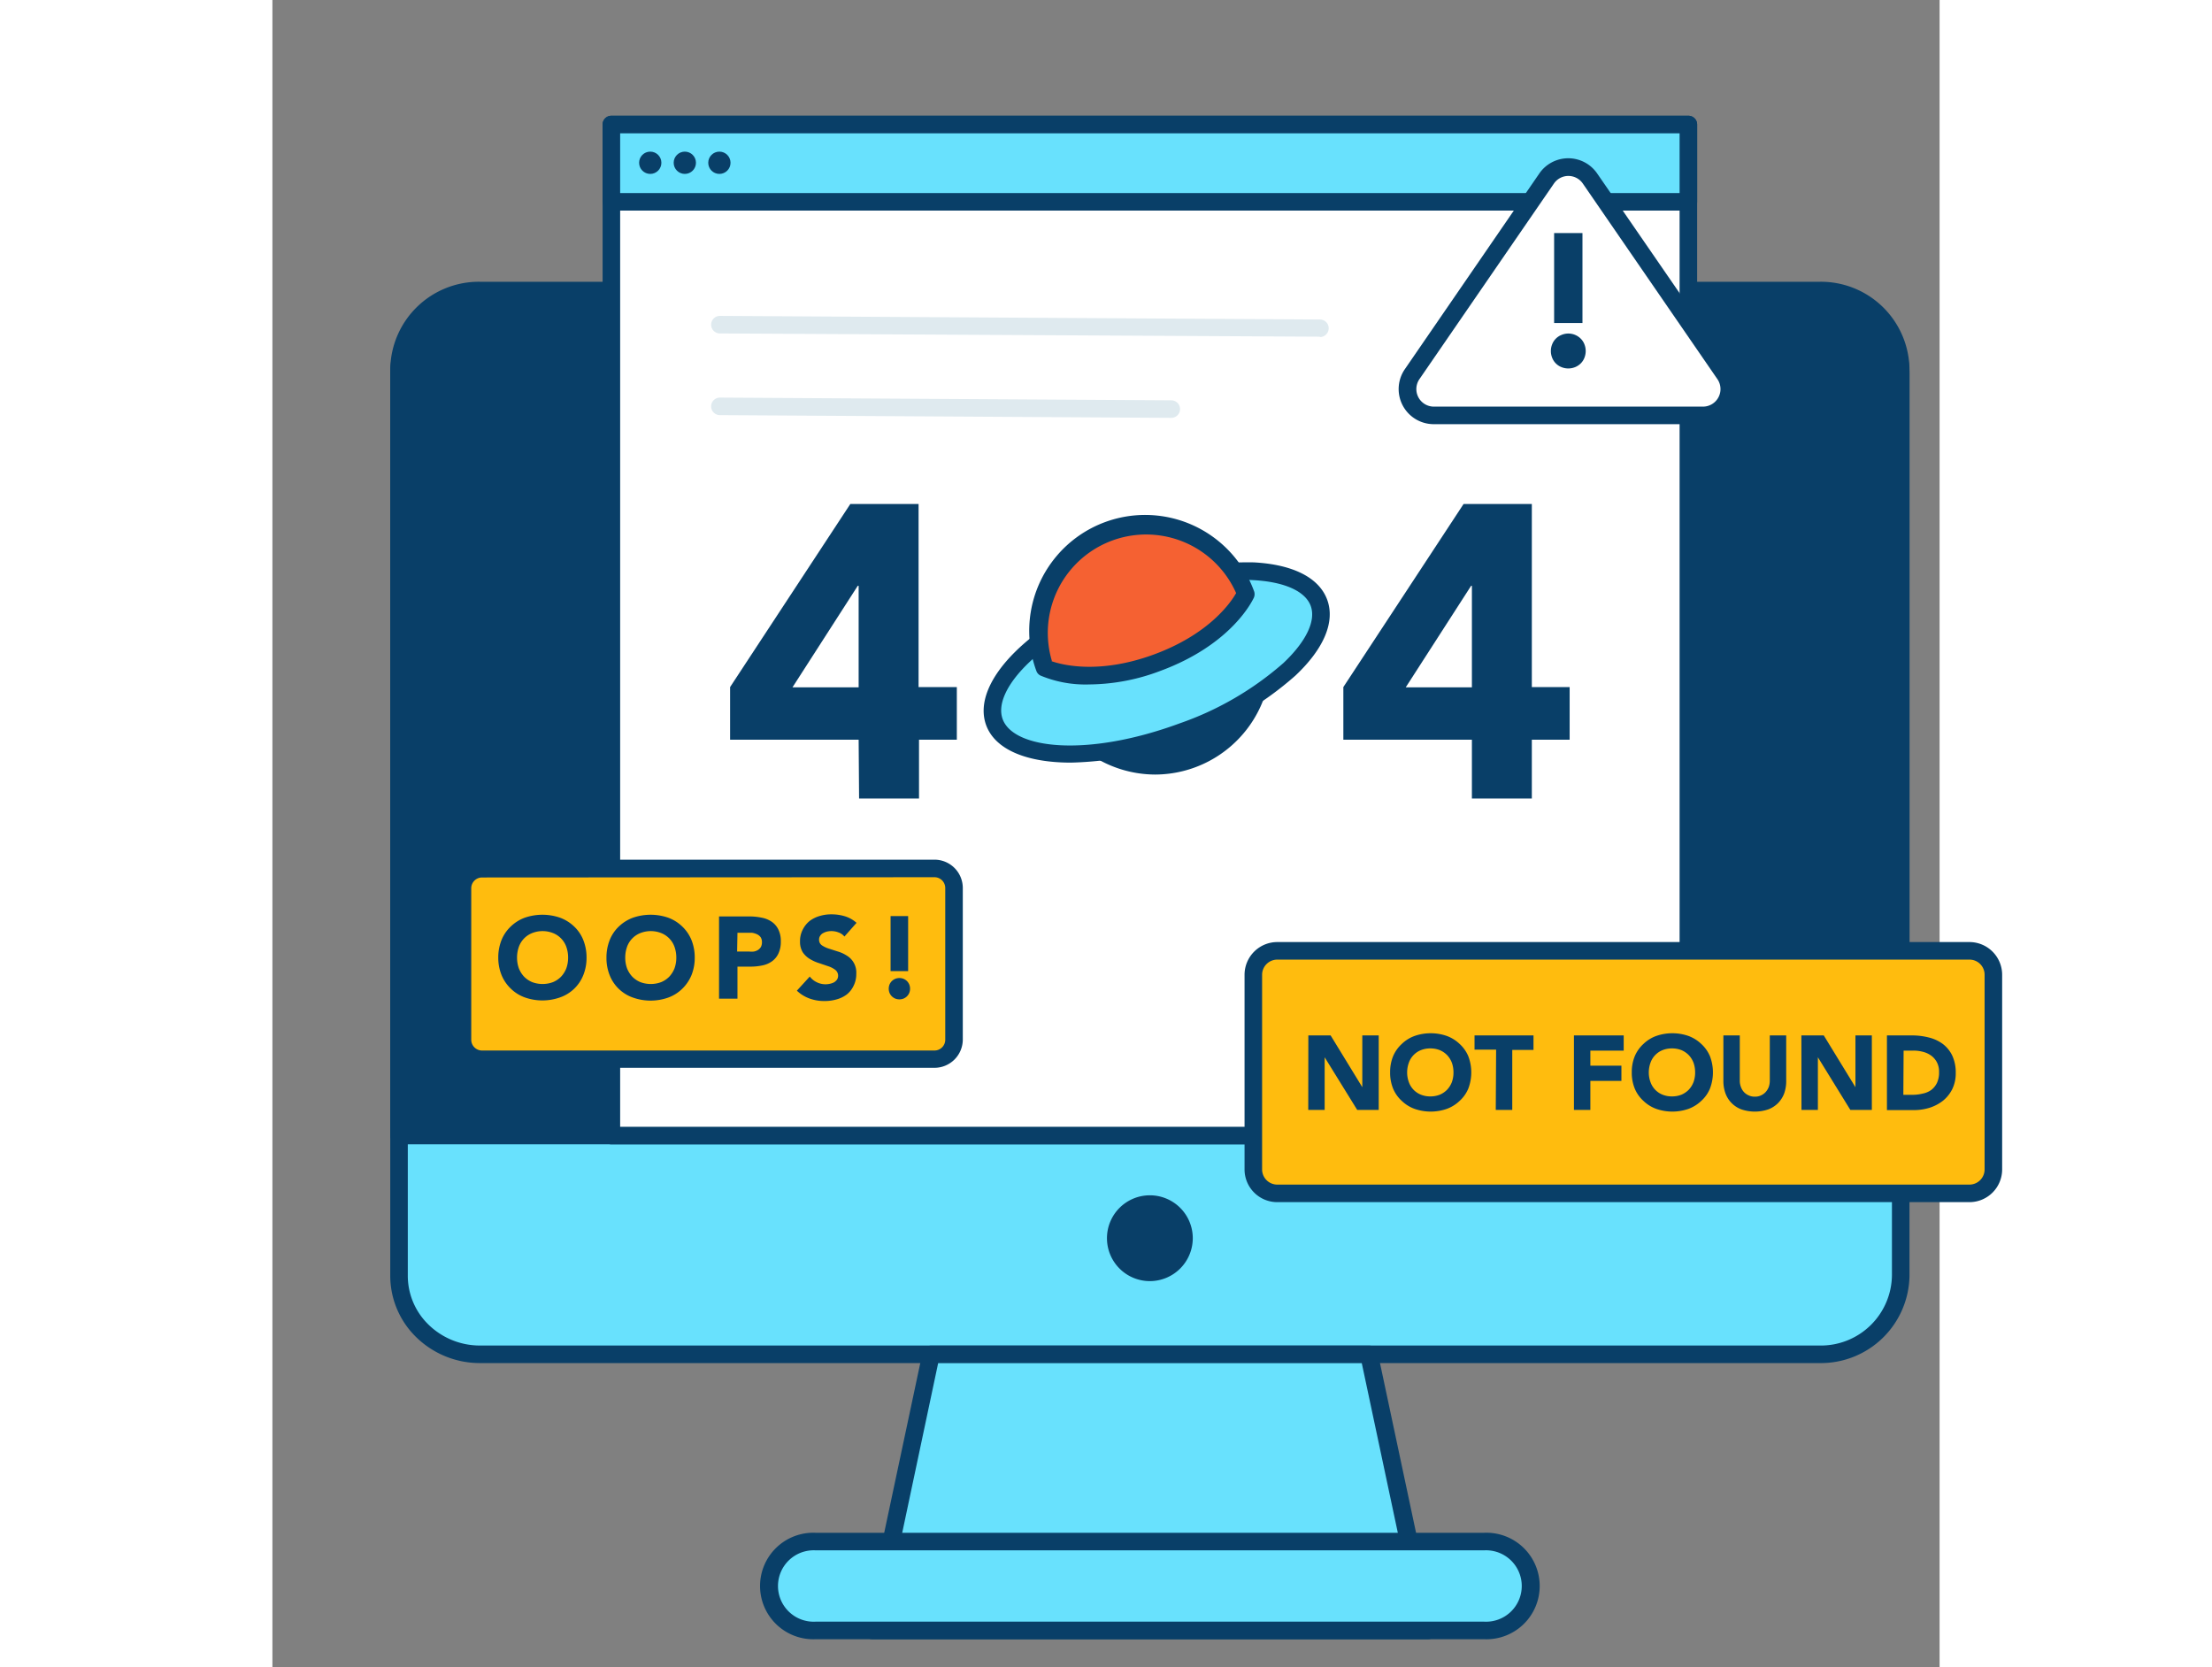 <svg xmlns="http://www.w3.org/2000/svg" viewBox="100 50 190 190" width="406" height="306" class="illustration"><rect x="100" y="50" width="190" height="190" fill="#808080" stroke="none"/><g id="_146_404_page_not_found_outline" data-name="#146_404_page_not_found_outline"><path d="M285.57,92.54V195.39a9.09,9.09,0,0,1-9.22,9H123.65a9.33,9.33,0,0,1-6.72-2.83,8.72,8.72,0,0,1-2.5-6.13V92.54a9.09,9.09,0,0,1,9.22-9h152.7A9.09,9.09,0,0,1,285.57,92.54Z" fill="#68e1fd"></path><path d="M276.35,205.34H123.65a10.37,10.37,0,0,1-7.44-3.13,9.77,9.77,0,0,1-2.78-6.83V92.54a10.1,10.1,0,0,1,10.22-10h152.7a10.1,10.1,0,0,1,10.22,10V195.38A10.1,10.1,0,0,1,276.35,205.34ZM123.65,84.58a8.1,8.1,0,0,0-8.22,8V195.38a7.76,7.76,0,0,0,2.22,5.44,8.38,8.38,0,0,0,6,2.52h152.7a8.1,8.1,0,0,0,8.22-8V92.54a8.1,8.1,0,0,0-8.22-8Z" fill="#093f68"></path><polygon points="231.63 235.81 168.37 235.81 175.06 204.35 224.94 204.35 231.63 235.81" fill="#68e1fd"></polygon><path d="M231.63,236.81H168.37a1,1,0,0,1-.77-.37,1,1,0,0,1-.2-.83l6.69-31.47a1,1,0,0,1,1-.79h49.88a1,1,0,0,1,1,.79l6.69,31.47a1,1,0,0,1-.2.83A1,1,0,0,1,231.63,236.81Zm-62-2h60.78l-6.26-29.46H175.87Z" fill="#093f68"></path><circle cx="200" cy="191.12" r="3.89" fill="#093f68"></circle><path d="M200,196a4.89,4.89,0,1,1,4.89-4.89A4.9,4.9,0,0,1,200,196Zm0-7.78a2.89,2.89,0,1,0,2.89,2.89A2.89,2.89,0,0,0,200,188.23Z" fill="#093f68"></path><path d="M285.57,92.11v87.3H114.43V92.11a9.09,9.09,0,0,1,9.22-9h152.7A9.09,9.09,0,0,1,285.57,92.11Z" fill="#093f68"></path><path d="M285.57,180.41H114.43a1,1,0,0,1-1-1V92.11a10.1,10.1,0,0,1,10.22-10h152.7a10.1,10.1,0,0,1,10.22,10v87.3A1,1,0,0,1,285.57,180.41Zm-170.14-2H284.57V92.11a8.1,8.1,0,0,0-8.22-8H123.65a8.1,8.1,0,0,0-8.22,8Z" fill="#093f68"></path><rect x="138.63" y="64.19" width="122.75" height="115.23" fill="#fff"></rect><path d="M261.37,180.41H138.63a1,1,0,0,1-1-1V64.19a1,1,0,0,1,1-1H261.37a1,1,0,0,1,1,1V179.41A1,1,0,0,1,261.37,180.41Zm-121.74-2H260.37V65.19H139.63Z" fill="#093f68"></path><rect x="138.63" y="64.19" width="122.75" height="8.82" fill="#68e1fd"></rect><path d="M261.37,74H138.63a1,1,0,0,1-1-1V64.19a1,1,0,0,1,1-1H261.37a1,1,0,0,1,1,1V73A1,1,0,0,1,261.37,74ZM139.63,72H260.37V65.19H139.63Z" fill="#093f68"></path><path d="M166.81,134.3H152.16v-6l13.7-20.86h7.78v20.86H178v6h-4.31V141h-6.83Zm0-17.54h-.1l-7.44,11.57h7.54Z" fill="#093f68"></path><path d="M236.7,134.3H222.05v-6l13.7-20.86h7.78v20.86h4.31v6h-4.31V141H236.7Zm0-17.54h-.09l-7.45,11.57h7.54Z" fill="#093f68"></path><path d="M212.09,120.84s-4.83-2.35-12.8.57-10.13,7.85-10.13,7.85a12.21,12.21,0,0,0,22.93-8.42Z" fill="#093f68"></path><path d="M200.62,138.27a13.25,13.25,0,0,1-12.4-8.67,1,1,0,0,1,0-.75c.09-.21,2.42-5.34,10.7-8.38s13.37-.64,13.58-.53a1,1,0,0,1,.5.55,13.24,13.24,0,0,1-12.41,17.78Zm-10.36-9a11.22,11.22,0,0,0,14.23,6.25,11.22,11.22,0,0,0,6.81-14c-1.22-.43-5.43-1.54-11.66.75S190.9,128.21,190.26,129.32Z" fill="#093f68"></path><ellipse cx="200.79" cy="125.5" rx="19.7" ry="8.42" transform="translate(-30.95 76.9) rotate(-20.16)" fill="#68e1fd"></ellipse><path d="M191,136.91c-5,0-8.63-1.46-9.66-4.27-1.82-5,5.29-12,16.19-16a37.68,37.68,0,0,1,14.32-2.55c4.47.24,7.44,1.75,8.36,4.26h0c.92,2.51-.37,5.58-3.62,8.64A37.55,37.55,0,0,1,204,134.34,38.79,38.79,0,0,1,191,136.91Zm19.6-20.83a37.06,37.06,0,0,0-12.38,2.46c-10.5,3.86-16.24,10-15,13.41s9.61,4.37,20.11.51a35.64,35.64,0,0,0,11.89-6.9c2.59-2.45,3.73-4.82,3.11-6.51h0c-.62-1.68-3-2.75-6.58-2.94C211.39,116.09,211,116.08,210.62,116.08Z" fill="#093f68"></path><path d="M210.92,117.66s-2.16,4.91-10.13,7.84-12.8.58-12.8.58a12.21,12.21,0,1,1,22.93-8.42Z" fill="#f56132"></path><path d="M193.1,128a13.31,13.31,0,0,1-5.54-1,.93.93,0,0,1-.5-.55,13.21,13.21,0,0,1,24.8-9.11,1,1,0,0,1,0,.75c-.1.22-2.43,5.34-10.7,8.38A23.22,23.22,0,0,1,193.1,128Zm-4.31-2.65c1.21.42,5.42,1.53,11.66-.76s8.74-5.86,9.38-7a11.21,11.21,0,0,0-21,7.72Z" fill="#093f68"></path><path d="M219.39,88.37h0L151,88a1,1,0,0,1-1-1,1,1,0,0,1,1-1l68.38.41a1,1,0,0,1,0,2Z" fill="#dfeaef"></path><circle cx="143.06" cy="68.55" r="1.27" fill="#093f68"></circle><circle cx="147" cy="68.55" r="1.27" fill="#093f68"></circle><circle cx="150.94" cy="68.55" r="1.27" fill="#093f68"></circle><path d="M202.45,97.62h0L151,97.31a1,1,0,0,1,0-2h0l51.44.31a1,1,0,0,1,0,2Z" fill="#dfeaef"></path><rect x="156.82" y="225.68" width="86.36" height="10.14" rx="5.07" fill="#68e1fd"></rect><path d="M238.11,236.81H161.89a6.07,6.07,0,1,1,0-12.13h76.22a6.07,6.07,0,1,1,0,12.13Zm-76.22-10.13a4.07,4.07,0,1,0,0,8.13h76.22a4.07,4.07,0,1,0,0-8.13Z" fill="#093f68"></path><rect x="211.79" y="158.4" width="84.33" height="27.63" rx="2.72" fill="#ffbc0e"></rect><path d="M293.41,187h-78.9a3.73,3.73,0,0,1-3.72-3.72v-22.2a3.73,3.73,0,0,1,3.72-3.72h78.9a3.73,3.73,0,0,1,3.72,3.72v22.2A3.73,3.73,0,0,1,293.41,187Zm-78.9-27.64a1.73,1.73,0,0,0-1.72,1.72v22.2a1.73,1.73,0,0,0,1.72,1.72h78.9a1.73,1.73,0,0,0,1.72-1.72v-22.2a1.72,1.72,0,0,0-1.72-1.72Z" fill="#093f68"></path><path d="M218.06,168h2.54l3.61,5.9h0V168h1.87v8.49h-2.45l-3.71-6h0v6h-1.87Z" fill="#093f68"></path><path d="M227.38,172.22a4.76,4.76,0,0,1,.34-1.85,4,4,0,0,1,1-1.41,4.13,4.13,0,0,1,1.45-.9,5.59,5.59,0,0,1,3.67,0,4.23,4.23,0,0,1,1.45.9,4,4,0,0,1,1,1.41,5.18,5.18,0,0,1,0,3.69,3.92,3.92,0,0,1-1,1.41,4.23,4.23,0,0,1-1.45.9,5.59,5.59,0,0,1-3.67,0,4.13,4.13,0,0,1-1.45-.9,3.92,3.92,0,0,1-1-1.41A4.75,4.75,0,0,1,227.38,172.22Zm1.94,0a3.15,3.15,0,0,0,.19,1.09,2.4,2.4,0,0,0,1.37,1.44,2.85,2.85,0,0,0,1.08.2,2.9,2.9,0,0,0,1.09-.2,2.56,2.56,0,0,0,.83-.57,2.6,2.6,0,0,0,.54-.87,3.16,3.16,0,0,0,.18-1.09,3.25,3.25,0,0,0-.18-1.1,2.6,2.6,0,0,0-.54-.87,2.56,2.56,0,0,0-.83-.57,2.9,2.9,0,0,0-1.09-.2,2.85,2.85,0,0,0-1.08.2,2.4,2.4,0,0,0-1.37,1.44A3.26,3.26,0,0,0,229.32,172.22Z" fill="#093f68"></path><path d="M239.46,169.62H237V168h6.72v1.65h-2.42v6.84h-1.88Z" fill="#093f68"></path><path d="M248.33,168H254v1.73H250.2v1.72h3.54v1.73H250.2v3.31h-1.87Z" fill="#093f68"></path><path d="M254.92,172.22a4.76,4.76,0,0,1,.34-1.85,4,4,0,0,1,1-1.41,4.13,4.13,0,0,1,1.45-.9,5.59,5.59,0,0,1,3.67,0,4.23,4.23,0,0,1,1.45.9,4,4,0,0,1,1,1.41,5.18,5.18,0,0,1,0,3.69,3.92,3.92,0,0,1-1,1.41,4.23,4.23,0,0,1-1.45.9,5.59,5.59,0,0,1-3.67,0,4.13,4.13,0,0,1-1.45-.9,3.92,3.92,0,0,1-1-1.41A4.75,4.75,0,0,1,254.92,172.22Zm1.94,0a3.15,3.15,0,0,0,.19,1.09,2.4,2.4,0,0,0,1.37,1.44,2.85,2.85,0,0,0,1.08.2,2.9,2.9,0,0,0,1.09-.2,2.56,2.56,0,0,0,.83-.57,2.6,2.6,0,0,0,.54-.87,3.16,3.16,0,0,0,.18-1.09,3.25,3.25,0,0,0-.18-1.1,2.6,2.6,0,0,0-.54-.87,2.56,2.56,0,0,0-.83-.57,2.9,2.9,0,0,0-1.09-.2,2.85,2.85,0,0,0-1.08.2,2.4,2.4,0,0,0-1.37,1.44A3.26,3.26,0,0,0,256.86,172.22Z" fill="#093f68"></path><path d="M272.52,173.19a4.14,4.14,0,0,1-.22,1.39,3.18,3.18,0,0,1-.68,1.1,3.13,3.13,0,0,1-1.12.74,4.78,4.78,0,0,1-3.11,0,3.07,3.07,0,0,1-1.8-1.84,4.14,4.14,0,0,1-.23-1.39V168h1.87v5.15a2,2,0,0,0,.13.73,1.7,1.7,0,0,0,.35.58,1.64,1.64,0,0,0,.55.38,1.58,1.58,0,0,0,.69.14,1.53,1.53,0,0,0,.68-.14,1.6,1.6,0,0,0,.54-.38,1.89,1.89,0,0,0,.36-.58,2.19,2.19,0,0,0,.12-.73V168h1.87Z" fill="#093f68"></path><path d="M274.25,168h2.55l3.61,5.9h0V168h1.87v8.49h-2.45l-3.7-6h0v6h-1.87Z" fill="#093f68"></path><path d="M284,168h2.81a7.64,7.64,0,0,1,1.94.23,4.43,4.43,0,0,1,1.6.73,3.65,3.65,0,0,1,1.09,1.33,4.53,4.53,0,0,1,.4,2,4.06,4.06,0,0,1-.39,1.82,4,4,0,0,1-1.05,1.32,4.86,4.86,0,0,1-1.53.81,6,6,0,0,1-1.81.27H284Zm1.87,6.77h1a5.06,5.06,0,0,0,1.2-.14,2.52,2.52,0,0,0,1-.43,2.24,2.24,0,0,0,.64-.81,2.8,2.8,0,0,0,.23-1.22,2.32,2.32,0,0,0-.23-1.08,2.23,2.23,0,0,0-.63-.76,2.69,2.69,0,0,0-.93-.45,4.15,4.15,0,0,0-1.12-.15H285.9Z" fill="#093f68"></path><rect x="121.66" y="148.97" width="56.02" height="21.72" rx="2.23" fill="#ffbc0e"></rect><path d="M175.46,171.69H123.89a3.23,3.23,0,0,1-3.23-3.23V151.2a3.23,3.23,0,0,1,3.23-3.23h51.57a3.23,3.23,0,0,1,3.22,3.23v17.26A3.23,3.23,0,0,1,175.46,171.69ZM123.89,150a1.23,1.23,0,0,0-1.23,1.23v17.26a1.23,1.23,0,0,0,1.23,1.23h51.57a1.23,1.23,0,0,0,1.22-1.23V151.2a1.23,1.23,0,0,0-1.22-1.23Z" fill="#093f68"></path><path d="M125.74,159.13a5.33,5.33,0,0,1,.37-2,4.37,4.37,0,0,1,1.06-1.55,4.59,4.59,0,0,1,1.6-1,6.17,6.17,0,0,1,4,0,4.64,4.64,0,0,1,1.61,1,4.34,4.34,0,0,1,1.05,1.55,5.33,5.33,0,0,1,.37,2,5.25,5.25,0,0,1-.37,2,4.4,4.4,0,0,1-2.66,2.54,6,6,0,0,1-4,0,4.43,4.43,0,0,1-1.6-1,4.5,4.5,0,0,1-1.06-1.56A5.25,5.25,0,0,1,125.74,159.13Zm2.14,0a3.61,3.61,0,0,0,.2,1.21,3,3,0,0,0,.59.95,2.79,2.79,0,0,0,.92.63,3.38,3.38,0,0,0,2.4,0,2.79,2.79,0,0,0,.92-.63,3,3,0,0,0,.59-.95,3.61,3.61,0,0,0,.2-1.21,3.66,3.66,0,0,0-.2-1.21,2.64,2.64,0,0,0-1.51-1.58,3.25,3.25,0,0,0-2.4,0,2.64,2.64,0,0,0-1.51,1.58A3.66,3.66,0,0,0,127.88,159.13Z" fill="#093f68"></path><path d="M138.07,159.13a5.33,5.33,0,0,1,.37-2,4.34,4.34,0,0,1,1.05-1.55,4.64,4.64,0,0,1,1.61-1,6.17,6.17,0,0,1,4,0,4.59,4.59,0,0,1,1.6,1,4.5,4.5,0,0,1,1.06,1.55,5.33,5.33,0,0,1,.37,2,5.25,5.25,0,0,1-.37,2,4.64,4.64,0,0,1-1.06,1.56,4.43,4.43,0,0,1-1.6,1,6,6,0,0,1-4,0,4.4,4.4,0,0,1-2.66-2.54A5.25,5.25,0,0,1,138.07,159.13Zm2.14,0a3.61,3.61,0,0,0,.2,1.21,3,3,0,0,0,.59.95,2.79,2.79,0,0,0,.92.63,3.38,3.38,0,0,0,2.4,0,2.79,2.79,0,0,0,.92-.63,3,3,0,0,0,.59-.95,3.61,3.61,0,0,0,.2-1.21,3.66,3.66,0,0,0-.2-1.21,2.64,2.64,0,0,0-1.51-1.58,3.25,3.25,0,0,0-2.4,0,2.64,2.64,0,0,0-1.51,1.58A3.66,3.66,0,0,0,140.21,159.13Z" fill="#093f68"></path><path d="M150.9,154.44h3.48a6.7,6.7,0,0,1,1.37.14,3,3,0,0,1,1.13.45,2.27,2.27,0,0,1,.77.88,2.94,2.94,0,0,1,.29,1.38,3.1,3.1,0,0,1-.27,1.37,2.29,2.29,0,0,1-.73.89,2.84,2.84,0,0,1-1.09.47,6.72,6.72,0,0,1-1.38.14H153v3.65H150.9Zm2.06,4h1.38a2.32,2.32,0,0,0,.53,0,1.39,1.39,0,0,0,.47-.18,1.07,1.07,0,0,0,.33-.34,1.15,1.15,0,0,0,.12-.55,1,1,0,0,0-.16-.58,1.1,1.1,0,0,0-.43-.33,2,2,0,0,0-.57-.16l-.61,0H153Z" fill="#093f68"></path><path d="M165.19,156.73a1.52,1.52,0,0,0-.68-.47,2.25,2.25,0,0,0-1.28-.1,1.74,1.74,0,0,0-.45.17.83.83,0,0,0-.34.3.73.73,0,0,0-.14.45.76.76,0,0,0,.32.65,3.14,3.14,0,0,0,.8.38l1,.32a3.86,3.86,0,0,1,1,.45,2.24,2.24,0,0,1,1.12,2.09,2.93,2.93,0,0,1-.3,1.36,2.75,2.75,0,0,1-.78,1,3.42,3.42,0,0,1-1.15.56,4.86,4.86,0,0,1-1.39.19,4.91,4.91,0,0,1-1.69-.28,4.11,4.11,0,0,1-1.46-.9l1.47-1.61a2.19,2.19,0,0,0,.8.65,2.25,2.25,0,0,0,1,.23,2.22,2.22,0,0,0,.51-.06,1.75,1.75,0,0,0,.47-.17,1.22,1.22,0,0,0,.33-.31.85.85,0,0,0-.2-1.1,2.74,2.74,0,0,0-.82-.42l-1-.34a4.62,4.62,0,0,1-1.06-.47,2.59,2.59,0,0,1-.82-.76,2.26,2.26,0,0,1-.32-1.26,2.79,2.79,0,0,1,.3-1.32,3,3,0,0,1,.79-1,3.54,3.54,0,0,1,1.15-.57,4.55,4.55,0,0,1,1.33-.19,5.31,5.31,0,0,1,1.54.22,3.52,3.52,0,0,1,1.33.75Z" fill="#093f68"></path><path d="M170.24,162.67a1.27,1.27,0,0,1,.09-.47,1.2,1.2,0,0,1,.65-.65,1.28,1.28,0,0,1,.48-.09,1.27,1.27,0,0,1,.47.09,1.2,1.2,0,0,1,.65.65,1.27,1.27,0,0,1,.09.47,1.28,1.28,0,0,1-.09.48,1.2,1.2,0,0,1-.65.65,1.27,1.27,0,0,1-.47.09,1.28,1.28,0,0,1-.48-.09,1.2,1.2,0,0,1-.65-.65A1.28,1.28,0,0,1,170.24,162.67Zm2.21-2h-2v-6.27h2Z" fill="#093f68"></path><path d="M263,97.34H232.39a3,3,0,0,1-2.49-4.73l15.3-22.25a3,3,0,0,1,5,0l15.3,22.25A3,3,0,0,1,263,97.34Z" fill="#fff"></path><path d="M263,98.34H232.39a4,4,0,0,1-3.31-6.3l15.29-22.25a4,4,0,0,1,6.62,0L266.29,92a4,4,0,0,1-3.31,6.3Zm-15.3-28.29a2,2,0,0,0-1.66.88l-15.3,22.25a2,2,0,0,0,1.67,3.16H263a2,2,0,0,0,1.66-3.16L249.35,70.93A2,2,0,0,0,247.68,70.05Z" fill="#093f68"></path><path d="M245.7,90a2,2,0,0,1,.15-.77,1.88,1.88,0,0,1,1.06-1.06,2,2,0,0,1,2.19.42,1.87,1.87,0,0,1,.42.64,2.08,2.08,0,0,1,0,1.55,1.87,1.87,0,0,1-.42.64,2,2,0,0,1-.64.42,2.08,2.08,0,0,1-1.55,0,1.88,1.88,0,0,1-1.06-1.06A2,2,0,0,1,245.7,90Zm3.6-3.19h-3.23V76.56h3.23Z" fill="#093f68"></path></g></svg>